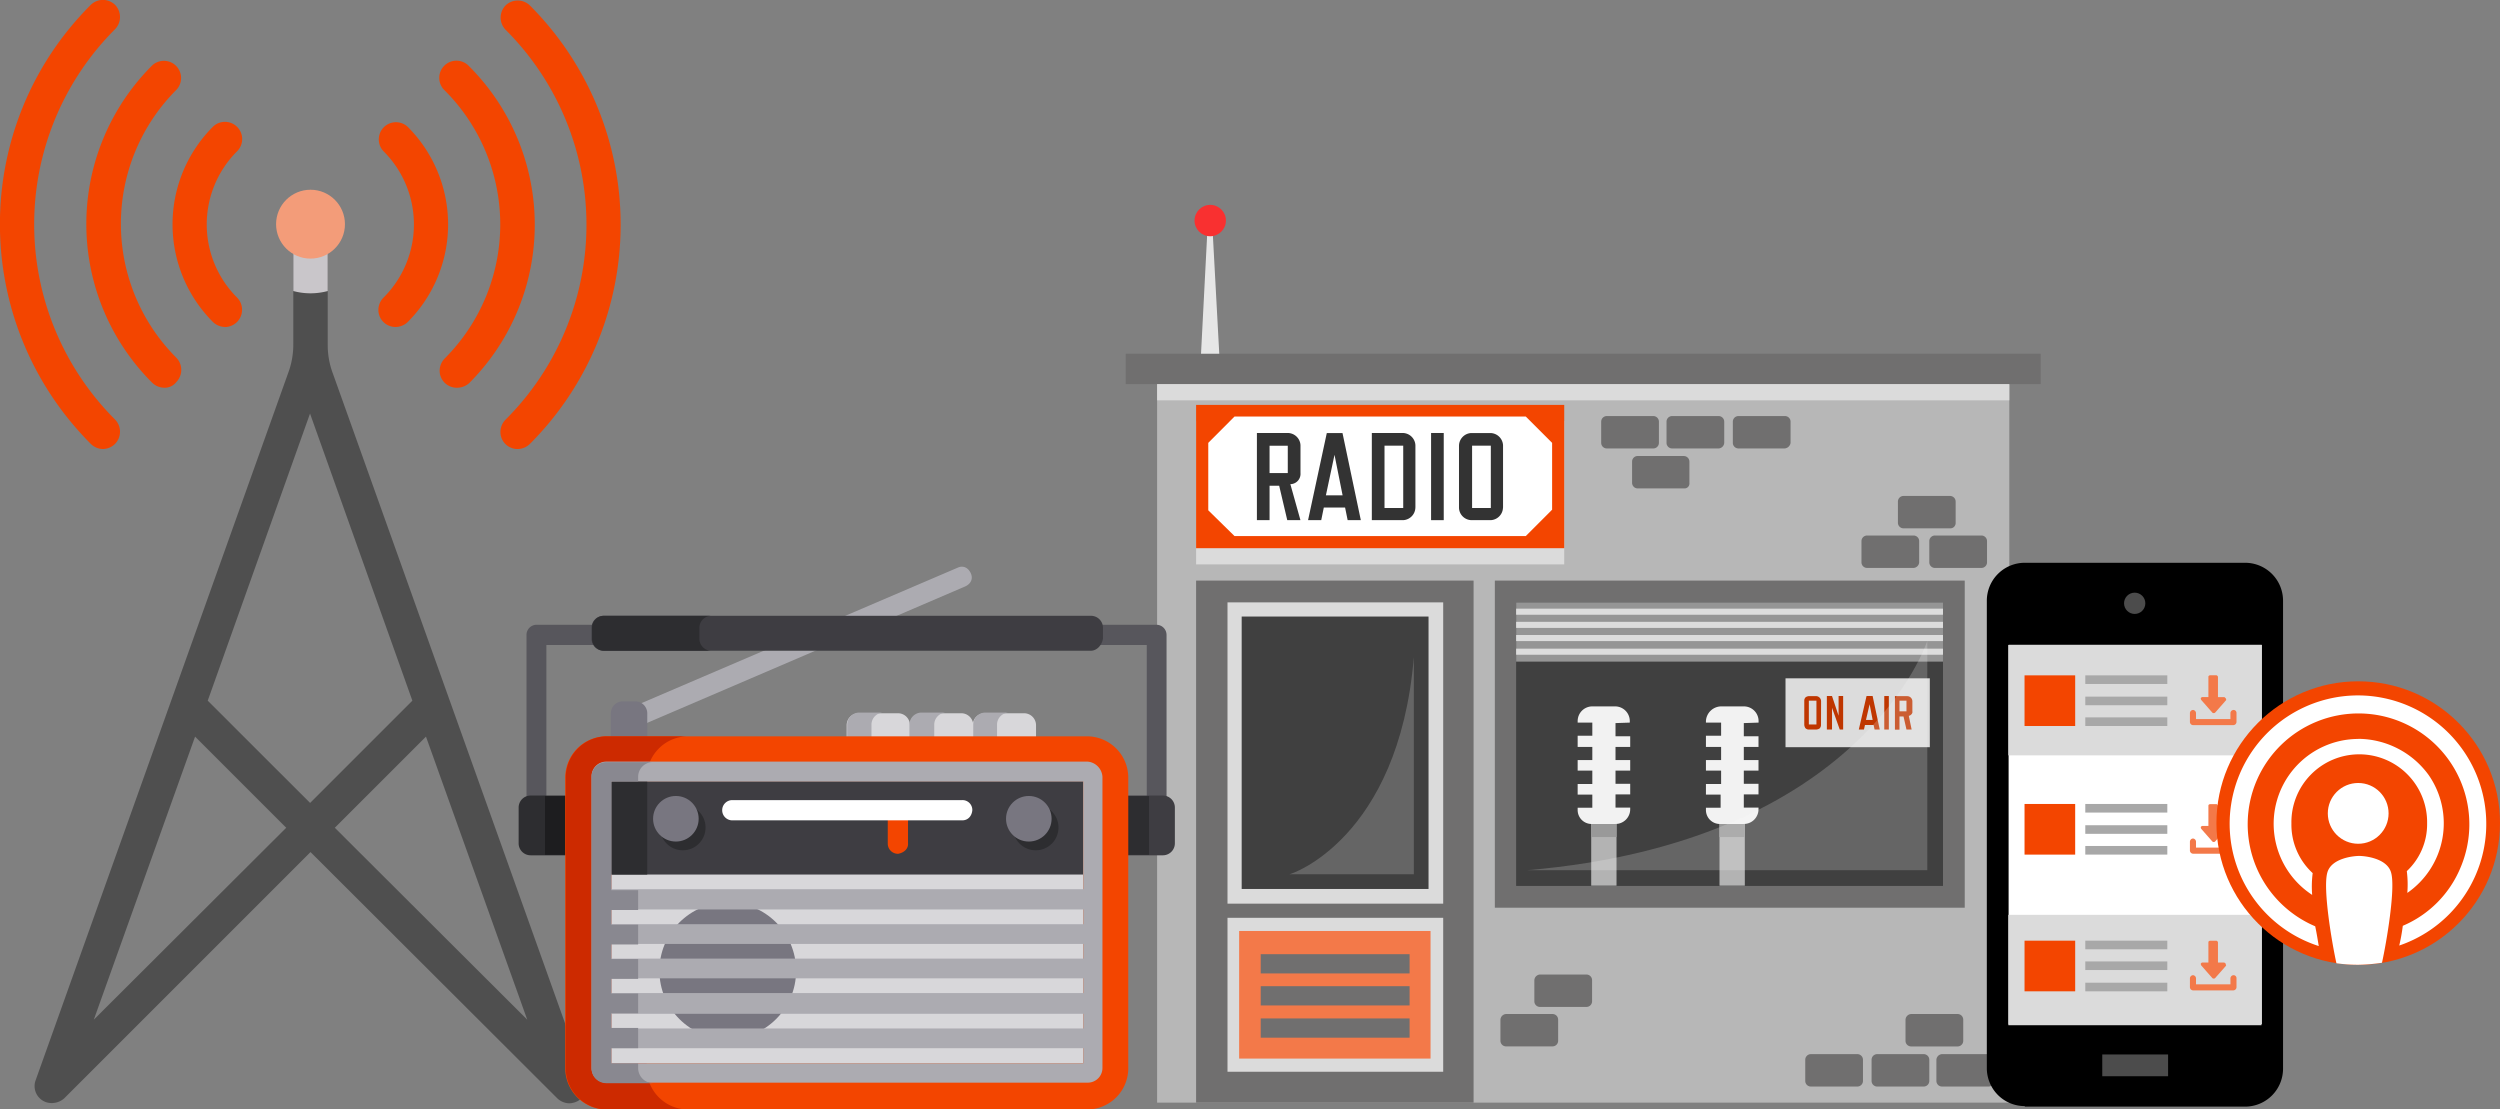 <svg xmlns="http://www.w3.org/2000/svg" width="970" height="430.48" viewBox="0 0 970 430.48">
  <rect x="0" y="0" width="970" height="430.48" fill="#808080" stroke="none"/>
  <title>radio-hdr</title>
  <g id="Layer_2" data-name="Layer 2">
    <g id="Layer_1-2" data-name="Layer 1">
      <g>
        <g id="Group_268" data-name="Group 268">
          <path id="Path_1263" data-name="Path 1263" d="M227.16,419.21l-98-274.27a31.15,31.15,0,0,1-2-11.2V93.86H113.8v39.69a31.44,31.44,0,0,1-2,11.2l-98,274.46a6.58,6.58,0,0,0,4.13,8.45A7.27,7.27,0,0,0,25,426.08l95.48-95.48,95.68,95.48a6.87,6.87,0,0,0,4.72,2,7.34,7.34,0,0,0,3.53-1A6.79,6.79,0,0,0,227.16,419.21ZM36.4,395.63,75.69,285.81l35.36,35.36ZM80.6,271.86l39.69-111.4L160,271.86l-39.68,39.68Zm49.31,49.31,35.37-35.36,39.29,109.82Z" style="fill: #4f4f4f"/>
          <path id="Path_1264" data-name="Path 1264" d="M113.8,112.92a25.65,25.65,0,0,0,13.36,0V93.86H113.8Z" style="fill: #c9c6ca"/>
          <g id="Group_267" data-name="Group 267">
            <path id="Path_1265" data-name="Path 1265" d="M87.28,126.87a6.87,6.87,0,0,1-4.72-2,53.61,53.61,0,0,1,0-75.64A6.67,6.67,0,1,1,92,58.69h0a40.09,40.09,0,0,0,0,56.78,6.75,6.75,0,0,1,0,9.43,6.83,6.83,0,0,1-4.71,2Z" style="fill: #f34500"/>
            <path id="Path_1266" data-name="Path 1266" d="M153.49,126.87a6.63,6.63,0,0,1-6.68-6.68,6.86,6.86,0,0,1,2-4.72,40.08,40.08,0,0,0,0-56.78,6.67,6.67,0,0,1,9.43-9.43h0a53.59,53.59,0,0,1,0,75.64A6.85,6.85,0,0,1,153.49,126.87Z" style="fill: #f34500"/>
            <path id="Path_1267" data-name="Path 1267" d="M63.7,150.44a6.86,6.86,0,0,1-4.71-2,86.92,86.92,0,0,1,0-123,6.67,6.67,0,0,1,9.43,9.43h0a73.52,73.52,0,0,0,0,103.93,6.77,6.77,0,0,1,0,9.43A5.68,5.68,0,0,1,63.7,150.44Z" style="fill: #f34500"/>
            <path id="Path_1268" data-name="Path 1268" d="M177.26,150.44a6.62,6.62,0,0,1-6.68-6.68,6.87,6.87,0,0,1,2-4.71,73.52,73.52,0,0,0,0-103.93A6.67,6.67,0,1,1,182,25.69a86.94,86.94,0,0,1,0,123A7.09,7.09,0,0,1,177.26,150.44Z" style="fill: #f34500"/>
            <path id="Path_1269" data-name="Path 1269" d="M200.84,174.22a6.62,6.62,0,0,1-6.68-6.68,6.86,6.86,0,0,1,2-4.72,106.84,106.84,0,0,0,0-151.28,6.77,6.77,0,0,1,0-9.43,6.77,6.77,0,0,1,9.43,0,120.35,120.35,0,0,1,0,170.14A6.87,6.87,0,0,1,200.84,174.22Z" style="fill: #f34500"/>
            <path id="Path_1270" data-name="Path 1270" d="M39.93,174.22a6.85,6.85,0,0,1-4.71-2c-47-47.15-47-123.38,0-170.33a6.75,6.75,0,0,1,9.43,0,6.77,6.77,0,0,1,0,9.43h0a107.06,107.06,0,0,0,0,151.47,6.77,6.77,0,0,1,0,9.43A6.87,6.87,0,0,1,39.93,174.22Z" style="fill: #f34500"/>
          </g>
          <circle id="Ellipse_174" data-name="Ellipse 174" cx="120.48" cy="86.98" r="13.36" style="fill: #f39c79"/>
        </g>
        <g id="Group_279" data-name="Group 279">
          <g id="Group_269" data-name="Group 269">
            <path id="Path_1271" data-name="Path 1271" d="M468.59,87l-4.13,80h10.22l-4.32-80Z" style="fill: #e6e6e6"/>
            <circle id="Ellipse_175" data-name="Ellipse 175" cx="469.57" cy="85.58" r="6.09" style="fill: #f93030"/>
          </g>
          <rect id="Rectangle_379" data-name="Rectangle 379" x="448.96" y="149.04" width="330.65" height="278.78" style="fill: #b7b7b7"/>
          <rect id="Rectangle_380" data-name="Rectangle 380" x="464.09" y="225.27" width="107.66" height="202.56" style="fill: #706f6f"/>
          <rect id="Rectangle_381" data-name="Rectangle 381" x="476.27" y="233.72" width="83.69" height="116.9" style="fill: #dbdbdb"/>
          <rect id="Rectangle_382" data-name="Rectangle 382" x="481.77" y="239.22" width="72.5" height="105.7" style="fill: #404040"/>
          <rect id="Rectangle_383" data-name="Rectangle 383" x="476.27" y="356.11" width="83.69" height="59.73" style="fill: #dbdbdb"/>
          <rect id="Rectangle_384" data-name="Rectangle 384" x="480.79" y="361.22" width="74.26" height="49.51" style="fill: #f37949"/>
          <g id="Group_273" data-name="Group 273">
            <g id="Group_270" data-name="Group 270">
              <rect id="Rectangle_385" data-name="Rectangle 385" x="489.16" y="395.15" width="57.76" height="7.47" style="fill: #706f6f"/>
            </g>
            <g id="Group_271" data-name="Group 271">
              <rect id="Rectangle_386" data-name="Rectangle 386" x="489.16" y="370.22" width="57.76" height="7.47" style="fill: #706f6f"/>
            </g>
            <g id="Group_272" data-name="Group 272">
              <rect id="Rectangle_387" data-name="Rectangle 387" x="489.16" y="382.64" width="57.76" height="7.47" style="fill: #706f6f"/>
            </g>
          </g>
          <rect id="Rectangle_388" data-name="Rectangle 388" x="580" y="225.27" width="182.32" height="126.92" style="fill: #706f6f"/>
          <rect id="Rectangle_389" data-name="Rectangle 389" x="588.26" y="233.72" width="165.62" height="110.02" style="fill: #404040"/>
          <rect id="Rectangle_390" data-name="Rectangle 390" x="588.26" y="233.72" width="165.62" height="22.99" style="fill: #959595"/>
          <g id="Group_274" data-name="Group 274">
            <rect id="Rectangle_391" data-name="Rectangle 391" x="588.26" y="251.68" width="165.62" height="2.36" style="fill: #dcdcdc"/>
            <rect id="Rectangle_392" data-name="Rectangle 392" x="588.26" y="246.38" width="165.62" height="2.36" style="fill: #dcdcdc"/>
            <rect id="Rectangle_393" data-name="Rectangle 393" x="588.26" y="236.16" width="165.62" height="2.36" style="fill: #dcdcdc"/>
            <rect id="Rectangle_394" data-name="Rectangle 394" x="588.26" y="241.27" width="165.62" height="2.36" style="fill: #dcdcdc"/>
          </g>
          <path id="Path_1272" data-name="Path 1272" d="M548.57,254.94v84.28H500.24C500.44,339.42,542.68,325.86,548.57,254.94Z" style="fill: #fcfafa;opacity: 0.2;isolation: isolate"/>
          <rect id="Rectangle_395" data-name="Rectangle 395" x="464.09" y="163.38" width="142.83" height="55.6" style="fill: #dbdbdb"/>
          <rect id="Rectangle_396" data-name="Rectangle 396" x="464.09" y="157.1" width="142.83" height="55.6" style="fill: #f34500"/>
          <path id="Path_1273" data-name="Path 1273" d="M468.81,198V171.83L479,161.61H592l10.22,10.22v25.93L592,208H479Z" style="fill: #fff"/>
          <g id="Group_275" data-name="Group 275">
            <path id="Path_1274" data-name="Path 1274" d="M504.57,201.82h-5.11l-3.14-13.36h-3.73v13.36h-4.91V168h12a5,5,0,0,1,4.91,4.72v10.81a4,4,0,0,1-3.73,4.32h-.2Zm-4.91-18.47V172.94h-7.07v10.61h7.07Z" style="fill: #333"/>
            <path id="Path_1275" data-name="Path 1275" d="M528,201.82h-5.11l-1-4.91h-8.25l-1,4.91h-5.11l7.27-33.8h6.09Zm-7.07-9.63-3.14-15.72-3.34,15.72Z" style="fill: #333"/>
            <path id="Path_1276" data-name="Path 1276" d="M549.17,196.91a5,5,0,0,1-4.72,4.91H532.27V168h12a5,5,0,0,1,4.91,4.72v24.17Zm-4.72,0v-24h-7.26V197.1h7.26Z" style="fill: #333"/>
            <path id="Path_1277" data-name="Path 1277" d="M560.17,201.82h-4.91V168h4.91Z" style="fill: #333"/>
            <path id="Path_1278" data-name="Path 1278" d="M583.16,196.91a5,5,0,0,1-4.72,4.91H571a4.94,4.94,0,0,1-4.91-4.72V172.94a5,5,0,0,1,4.71-4.92h7.47a5,5,0,0,1,4.91,4.72v24.17Zm-4.72,0v-24h-7.27V197.1h7.27Z" style="fill: #333"/>
          </g>
          <g id="Group_276" data-name="Group 276">
            <rect id="Rectangle_397" data-name="Rectangle 397" x="617.39" y="316.52" width="9.82" height="27.11" style="fill: #b3b3b3"/>
            <rect id="Rectangle_398" data-name="Rectangle 398" x="617.39" y="316.52" width="9.82" height="8.25" style="fill: #999"/>
            <path id="Path_1279" data-name="Path 1279" d="M626.82,280.56v5.11h5.7v4.13h-5.7v5.1h5.7V299h-5.7v5.11h5.7v4.12h-5.7v5.11h5.7V314a5.71,5.71,0,0,1-5.7,5.7h-9a5.41,5.41,0,0,1-5.69-5.5v-.79h5.69v-5.11h-5.69v-4.12h5.69V299h-5.69V294.9h5.69v-5.1h-5.69v-4.33h5.69v-5.1h-5.69v-.59a5.7,5.7,0,0,1,5.69-5.7h8.84a5.7,5.7,0,0,1,5.7,5.7v.59Z" style="fill: #f2f2f2"/>
          </g>
          <g id="Group_277" data-name="Group 277">
            <rect id="Rectangle_399" data-name="Rectangle 399" x="667.17" y="316.52" width="9.82" height="27.11" style="fill: #b3b3b3"/>
            <rect id="Rectangle_400" data-name="Rectangle 400" x="667.17" y="316.52" width="9.82" height="8.25" style="fill: #999"/>
            <path id="Path_1280" data-name="Path 1280" d="M676.6,280.56v5.11h5.7v4.13h-5.7v5.1h5.7V299h-5.7v5.11h5.7v4.12h-5.7v5.11h5.7V314a5.7,5.7,0,0,1-5.7,5.7h-9a5.42,5.42,0,0,1-5.7-5.5v-.79h5.7v-5.11h-5.7v-4.12h5.89V299h-5.89V294.9h5.89v-5.1h-5.89v-4.33h5.89v-5.1h-5.89v-.59a6,6,0,0,1,5.89-5.7h8.84a5.7,5.7,0,0,1,5.7,5.7v.59Z" style="fill: #f2f2f2"/>
          </g>
          <rect id="Rectangle_401" data-name="Rectangle 401" x="692.78" y="263.19" width="55.99" height="26.72" style="fill: #dcdcdc"/>
          <g id="Group_278" data-name="Group 278">
            <path id="Path_1281" data-name="Path 1281" d="M706.55,281.29a1.81,1.81,0,0,1-.59,1.38,2.93,2.93,0,0,1-1.18.39h-2.95a1.78,1.78,0,0,1-1.37-.59,2.76,2.76,0,0,1-.4-1.18v-9.43a1.78,1.78,0,0,1,.59-1.37,2.76,2.76,0,0,1,1.18-.4h2.75a2,2,0,0,1,2,2Zm-1.77,0v-9.43h-2.95v9.23h2.95Z" style="fill: #bf3600"/>
            <path id="Path_1282" data-name="Path 1282" d="M715.39,283.06h-1.57l-3-8.45v8.45h-2v-13h2l2.55,7.66v-7.66h1.77v13Z" style="fill: #bf3600"/>
            <path id="Path_1283" data-name="Path 1283" d="M729.34,283.06h-2l-.39-1.77h-3.34l-.39,1.77h-2l3-13h2.36Zm-2.75-3.73-1.18-6.09L724,279.33Z" style="fill: #bf3600"/>
            <path id="Path_1284" data-name="Path 1284" d="M732.87,283.06H731.1v-13h1.77Z" style="fill: #bf3600"/>
            <path id="Path_1285" data-name="Path 1285" d="M741.71,283.06h-2L738.57,278H737v5.11h-1.77v-13H740a2,2,0,0,1,2,2V276c.2.78-.59,1.57-1.38,1.76h0Zm-2-7.07v-4.13H737V276Z" style="fill: #bf3600"/>
          </g>
          <path id="Path_1286" data-name="Path 1286" d="M641.5,174H623.42a2.18,2.18,0,0,1-2.16-2.16h0v-8.25a2.18,2.18,0,0,1,2.16-2.16H641.5a2.18,2.18,0,0,1,2.16,2.16h0v8.25A2.18,2.18,0,0,1,641.5,174Z" style="fill: #706f6f"/>
          <path id="Path_1287" data-name="Path 1287" d="M653.48,189.51H635.41a2.18,2.18,0,0,1-2.16-2.16h0V179.1a2.15,2.15,0,0,1,2-2.16h18.08a2.18,2.18,0,0,1,2.16,2.16h0v8.25a1.91,1.91,0,0,1-2,2.16Z" style="fill: #706f6f"/>
          <path id="Path_1288" data-name="Path 1288" d="M666.84,174H648.77a2.18,2.18,0,0,1-2.16-2.16h0v-8.25a2.18,2.18,0,0,1,2.16-2.16h18.07a2.18,2.18,0,0,1,2.16,2.16h0v8.25A2.31,2.31,0,0,1,666.84,174Z" style="fill: #706f6f"/>
          <path id="Path_1289" data-name="Path 1289" d="M692.38,174H674.5a2.18,2.18,0,0,1-2.16-2.16h0v-8.25a2.18,2.18,0,0,1,2.16-2.16h18.08a2.18,2.18,0,0,1,2.16,2.16h0v8.25A2.51,2.51,0,0,1,692.38,174Z" style="fill: #706f6f"/>
          <path id="Path_1290" data-name="Path 1290" d="M753.48,409h18.08a2.19,2.19,0,0,1,2.16,2.17h0v8.25a2.18,2.18,0,0,1-2.16,2.16H753.48a2.18,2.18,0,0,1-2.16-2.16h0v-8.25A2.33,2.33,0,0,1,753.48,409Z" style="fill: #706f6f"/>
          <path id="Path_1291" data-name="Path 1291" d="M741.5,393.44h18.07a2.19,2.19,0,0,1,2.17,2.16h0v8.26a2.19,2.19,0,0,1-2.17,2.16H741.5a2.18,2.18,0,0,1-2.16-2.16h0V395.6A2.32,2.32,0,0,1,741.5,393.44Z" style="fill: #706f6f"/>
          <path id="Path_1292" data-name="Path 1292" d="M584.33,393.44H602.4a2.18,2.18,0,0,1,2.16,2.16h0v8.26A2.18,2.18,0,0,1,602.4,406H584.33a2.18,2.18,0,0,1-2.16-2.16h0V395.6A2.32,2.32,0,0,1,584.33,393.44Z" style="fill: #706f6f"/>
          <path id="Path_1293" data-name="Path 1293" d="M597.49,378.12h18.07a2.19,2.19,0,0,1,2.17,2.16h0v8.25a2.19,2.19,0,0,1-2.17,2.16H597.49a2.18,2.18,0,0,1-2.16-2.16h0v-8.25A2.32,2.32,0,0,1,597.49,378.12Z" style="fill: #706f6f"/>
          <path id="Path_1294" data-name="Path 1294" d="M728.34,409h18.07a2.19,2.19,0,0,1,2.16,2.17h0v8.25a2.18,2.18,0,0,1-2.16,2.16H728.34a2.19,2.19,0,0,1-2.17-2.16h0v-8.25a2.19,2.19,0,0,1,2.17-2.17Z" style="fill: #706f6f"/>
          <path id="Path_1295" data-name="Path 1295" d="M702.6,409h18.07a2.19,2.19,0,0,1,2.16,2.17h0v8.25a2.18,2.18,0,0,1-2.16,2.16H702.6a2.18,2.18,0,0,1-2.16-2.16h0v-8.25A2.19,2.19,0,0,1,702.6,409Z" style="fill: #706f6f"/>
          <path id="Path_1296" data-name="Path 1296" d="M768.81,220.36H750.73a2.18,2.18,0,0,1-2.16-2.16h0v-8.26a2.18,2.18,0,0,1,2.16-2.16h18.08a2.18,2.18,0,0,1,2.16,2.16h0v8.26A2.18,2.18,0,0,1,768.81,220.36Z" style="fill: #706f6f"/>
          <path id="Path_1297" data-name="Path 1297" d="M742.48,220.36H724.41a2.18,2.18,0,0,1-2.16-2.16h0v-8.26a2.18,2.18,0,0,1,2.16-2.16h18.07a2.18,2.18,0,0,1,2.16,2.16h0v8.26A2.32,2.32,0,0,1,742.48,220.36Z" style="fill: #706f6f"/>
          <path id="Path_1298" data-name="Path 1298" d="M756.63,205H738.55a2.18,2.18,0,0,1-2.16-2.16h0v-8.25a2.18,2.18,0,0,1,2.16-2.16h18.08a2.18,2.18,0,0,1,2.16,2.16h0v8.25a2.06,2.06,0,0,1-2.16,2.16Z" style="fill: #706f6f"/>
          <rect id="Rectangle_402" data-name="Rectangle 402" x="436.78" y="137.25" width="355.01" height="11.79" style="fill: #706f6f"/>
          <rect id="Rectangle_403" data-name="Rectangle 403" x="448.96" y="149.04" width="330.65" height="6.29" style="fill: #dbdbdb"/>
          <path id="Path_1299" data-name="Path 1299" d="M592.38,337.65H747.79v-89S722.83,326.65,592.38,337.65Z" style="fill: #fcfafa;opacity: 0.2;isolation: isolate"/>
        </g>
        <g id="Group_286" data-name="Group 286">
          <path id="Path_1322" data-name="Path 1322" d="M785.63,429.17a14.71,14.71,0,0,1-14.74-14.73h0V233.1a14.72,14.72,0,0,1,14.74-14.74h85.46a14.71,14.71,0,0,1,14.73,14.74h0V414.63a14.72,14.72,0,0,1-14.73,14.74H785.63Z"/>
          <rect id="Rectangle_407" data-name="Rectangle 407" x="815.68" y="409.13" width="25.54" height="8.45" style="fill: #4c4c4c"/>
          <rect id="Rectangle_408" data-name="Rectangle 408" x="779.34" y="250.19" width="98.23" height="147.15" style="fill: #fff"/>
          <circle id="Ellipse_181" data-name="Ellipse 181" cx="828.26" cy="234.08" r="4.13" style="fill: #4c4c4c"/>
        </g>
        <rect id="Rectangle_409" data-name="Rectangle 409" x="779.23" y="250.25" width="98.23" height="42.83" style="fill: #dbdbdb"/>
        <rect id="Rectangle_410" data-name="Rectangle 410" x="779.23" y="354.96" width="98.23" height="42.83" style="fill: #dbdbdb"/>
        <rect id="Rectangle_411" data-name="Rectangle 411" x="785.52" y="262.04" width="19.65" height="19.65" style="fill: #f34500"/>
        <rect id="Rectangle_412" data-name="Rectangle 412" x="809.09" y="278.34" width="31.83" height="3.34" style="fill: #a8a8a8"/>
        <rect id="Rectangle_413" data-name="Rectangle 413" x="809.09" y="270.29" width="31.83" height="3.34" style="fill: #a8a8a8"/>
        <rect id="Rectangle_414" data-name="Rectangle 414" x="809.09" y="262.04" width="31.83" height="3.34" style="fill: #a8a8a8"/>
        <rect id="Rectangle_415" data-name="Rectangle 415" x="809.09" y="328.24" width="31.83" height="3.34" style="fill: #a8a8a8"/>
        <rect id="Rectangle_416" data-name="Rectangle 416" x="809.09" y="320.19" width="31.83" height="3.34" style="fill: #a8a8a8"/>
        <rect id="Rectangle_417" data-name="Rectangle 417" x="809.09" y="311.94" width="31.83" height="3.34" style="fill: #a8a8a8"/>
        <rect id="Rectangle_418" data-name="Rectangle 418" x="809.09" y="381.29" width="31.83" height="3.34" style="fill: #a8a8a8"/>
        <rect id="Rectangle_419" data-name="Rectangle 419" x="809.09" y="373.04" width="31.83" height="3.34" style="fill: #a8a8a8"/>
        <rect id="Rectangle_420" data-name="Rectangle 420" x="809.09" y="364.98" width="31.83" height="3.34" style="fill: #a8a8a8"/>
        <rect id="Rectangle_421" data-name="Rectangle 421" x="785.52" y="311.94" width="19.65" height="19.65" style="fill: #f34500"/>
        <rect id="Rectangle_422" data-name="Rectangle 422" x="785.52" y="364.98" width="19.65" height="19.65" style="fill: #f34500"/>
        <g id="Group_288" data-name="Group 288">
          <g id="Group_287" data-name="Group 287">
            <path id="Path_1323" data-name="Path 1323" d="M863.52,270.87c-.2-.2-.39-.39-.59-.39h-2.36v-7.86A.87.87,0,0,0,860,262h-2.35c-.4,0-.79.19-.79.59h0v7.86h-2.36c-.19,0-.39.19-.59.39a1.14,1.14,0,0,0,.2.78l4.32,4.92a.9.9,0,0,0,1,0l4.33-4.92A1.16,1.16,0,0,0,863.52,270.87Z" style="fill: #f37949"/>
          </g>
        </g>
        <g id="Group_290" data-name="Group 290">
          <g id="Group_289" data-name="Group 289">
            <path id="Path_1324" data-name="Path 1324" d="M865.41,276.65V279H852.05v-2.36a1.27,1.27,0,0,0-1.18-1.18h0a1.27,1.27,0,0,0-1.18,1.18v3.54a1.27,1.27,0,0,0,1.18,1.17h15.71a1.27,1.27,0,0,0,1.18-1.17v-3.54a1.13,1.13,0,0,0-1.18-1.18h0a1.27,1.27,0,0,0-1.17,1.18Z" style="fill: #f37949"/>
          </g>
        </g>
        <g id="Group_292" data-name="Group 292">
          <g id="Group_291" data-name="Group 291">
            <path id="Path_1325" data-name="Path 1325" d="M863.52,320.84c-.2-.2-.39-.4-.59-.4h-2.36v-7.86A.89.89,0,0,0,860,312h-2.35c-.4,0-.79.2-.79.59h0v7.86h-2.36c-.19,0-.39.2-.59.4a1.16,1.16,0,0,0,.2.78l4.32,4.91a.86.86,0,0,0,1,0l4.33-4.91C863.52,321.42,863.72,321,863.52,320.84Z" style="fill: #f37949"/>
          </g>
        </g>
        <g id="Group_294" data-name="Group 294">
          <g id="Group_293" data-name="Group 293">
            <path id="Path_1326" data-name="Path 1326" d="M865.41,326.52v2.36H852.05v-2.36a1.27,1.27,0,0,0-1.18-1.18h0a1.27,1.27,0,0,0-1.18,1.18v3.54a1.27,1.27,0,0,0,1.18,1.18h15.71a1.27,1.27,0,0,0,1.18-1.18v-3.54a1.13,1.13,0,0,0-1.18-1.18h0a1.27,1.27,0,0,0-1.17,1.18Z" style="fill: #f37949"/>
          </g>
        </g>
        <g id="Group_296" data-name="Group 296">
          <g id="Group_295" data-name="Group 295">
            <path id="Path_1327" data-name="Path 1327" d="M863.52,373.86c-.2-.19-.39-.39-.59-.39h-2.36v-7.86A.89.89,0,0,0,860,365h-2.35c-.4,0-.79.2-.79.59h0v7.86h-2.36c-.19,0-.39.2-.59.39a1.18,1.18,0,0,0,.2.79l4.32,4.91a.86.86,0,0,0,1,0l4.33-4.91C863.52,374.45,863.72,374.06,863.52,373.86Z" style="fill: #f37949"/>
          </g>
        </g>
        <g id="Group_298" data-name="Group 298">
          <g id="Group_297" data-name="Group 297">
            <path id="Path_1328" data-name="Path 1328" d="M865.41,379.55v2.36H852.05v-2.36a1.27,1.27,0,0,0-1.18-1.18h0a1.27,1.27,0,0,0-1.18,1.18v3.54a1.27,1.27,0,0,0,1.18,1.18h15.71a1.27,1.27,0,0,0,1.18-1.18v-3.54a1.13,1.13,0,0,0-1.18-1.18h0a1.27,1.27,0,0,0-1.17,1.18Z" style="fill: #f37949"/>
          </g>
        </g>
        <g id="Group_300" data-name="Group 300">
          <circle id="Ellipse_182" data-name="Ellipse 182" cx="914.99" cy="319.36" r="55.01" style="fill: #f34500"/>
          <g id="Group_299" data-name="Group 299">
            <path id="Path_1329" data-name="Path 1329" d="M924.21,373.55a70.58,70.58,0,0,1-9.23.79,61.55,61.55,0,0,1-8.45-.59c-1.77-8.06-5.3-28.88-3.53-35.17,1.57-5.7,10.41-6.48,12.37-6.48s10.81.78,12.38,6.48C929.52,344.67,926,365.49,924.21,373.55Z" style="fill: #fff"/>
            <circle id="Ellipse_183" data-name="Ellipse 183" cx="914.98" cy="315.59" r="11.79" style="fill: #fff"/>
            <path id="Path_1330" data-name="Path 1330" d="M915,286.71a32.93,32.93,0,0,0-17.88,60.51,41.2,41.2,0,0,1,.2-8.45,25.52,25.52,0,0,1-8.25-19.25,26.33,26.33,0,1,1,52.65,0h0A24.94,24.94,0,0,1,933.84,338a41.18,41.18,0,0,1,.2,8.45,32.85,32.85,0,0,0,8.25-45.78,34,34,0,0,0-27.31-14Z" style="fill: #fff"/>
            <path id="Path_1331" data-name="Path 1331" d="M915,269.82a49.82,49.82,0,0,0-15.32,97.25c-.4-2.36-.79-4.92-1.38-7.67a43,43,0,1,1,56.39-22.79,42,42,0,0,1-22.4,22.6,75.89,75.89,0,0,1-1.38,7.66A49.86,49.86,0,0,0,915,269.82Z" style="fill: #fff"/>
          </g>
        </g>
        <g id="Group_354" data-name="Group 354">
          <path id="Path_1563" data-name="Path 1563" d="M240.52,280.58a4,4,0,0,1,1.77-5.11h.39l128.88-55.2c2.17-1,4.13,0,5.11,2.16s0,4.12-2.16,5.1L245.83,282.74A3.84,3.84,0,0,1,240.52,280.58Z" style="fill: #acabb1"/>
          <path id="Path_1564" data-name="Path 1564" d="M246.42,295.51H241.7A4.65,4.65,0,0,1,237,290.8h0V276.85a4.66,4.66,0,0,1,4.71-4.72h4.72a4.65,4.65,0,0,1,4.71,4.72h0V290.8a4.78,4.78,0,0,1-4.71,4.71Z" style="fill: #787680"/>
          <g id="Group_349" data-name="Group 349">
            <path id="Path_1565" data-name="Path 1565" d="M208.21,321.59a3.94,3.94,0,0,1-3.93-3.93V246.34a3.94,3.94,0,0,1,3.93-3.93h22.2a3.93,3.93,0,0,1,0,7.86H212v67.39a3.67,3.67,0,0,1-3.74,3.93Z" style="fill: #57565c"/>
            <path id="Path_1566" data-name="Path 1566" d="M448.88,321.59a3.94,3.94,0,0,1-3.93-3.93V250.27H426.49a3.93,3.93,0,1,1,0-7.86h22.2a3.94,3.94,0,0,1,3.93,3.93v71.32A3.56,3.56,0,0,1,448.88,321.59Z" style="fill: #57565c"/>
          </g>
          <path id="Path_1567" data-name="Path 1567" d="M222.84,331.86h-16.9a4.65,4.65,0,0,1-4.71-4.72h0V313.39a4.66,4.66,0,0,1,4.71-4.72h16.9a4.67,4.67,0,0,1,4.72,4.72h0v13.75a4.55,4.55,0,0,1-4.72,4.72Z" style="fill: #2d2d30"/>
          <path id="Path_1568" data-name="Path 1568" d="M223.23,308.87H211.45v22.79H223a4.71,4.71,0,0,0,4.52-4.52h0V313.39A4.41,4.41,0,0,0,223.23,308.87Z" style="fill: #1d1d1f"/>
          <path id="Path_1569" data-name="Path 1569" d="M434.24,331.86h16.89a4.66,4.66,0,0,0,4.72-4.72h0V313.39a4.66,4.66,0,0,0-4.72-4.72H434.24a4.67,4.67,0,0,0-4.72,4.72h0v13.75a5.07,5.07,0,0,0,4.72,4.72Z" style="fill: #3e3d42"/>
          <path id="Path_1570" data-name="Path 1570" d="M434.24,308.87h11.59v22.79H434.24a4.71,4.71,0,0,1-4.52-4.52h0V313.39A4.71,4.71,0,0,1,434.24,308.87Z" style="fill: #2d2d30"/>
          <g id="Group_350" data-name="Group 350">
            <path id="Path_1571" data-name="Path 1571" d="M397.27,294.42H382.14a4.66,4.66,0,0,1-4.72-4.71h0v-8.25a4.66,4.66,0,0,1,4.72-4.72h15.13a4.65,4.65,0,0,1,4.71,4.72h0v8.25A4.9,4.9,0,0,1,397.27,294.42Z" style="fill: #d8d7da"/>
            <path id="Path_1572" data-name="Path 1572" d="M372.9,294.42H357.78a4.66,4.66,0,0,1-4.72-4.71h0v-8.25a4.66,4.66,0,0,1,4.72-4.72H372.9a4.65,4.65,0,0,1,4.72,4.72h0v8.25A4.91,4.91,0,0,1,372.9,294.42Z" style="fill: #d8d7da"/>
            <path id="Path_1573" data-name="Path 1573" d="M348.15,294.42H333.22a4.66,4.66,0,0,1-4.72-4.71h0v-8.25a4.66,4.66,0,0,1,4.72-4.72h15.13a4.65,4.65,0,0,1,4.71,4.72h0v8.25A4.7,4.7,0,0,1,348.15,294.42Z" style="fill: #d8d7da"/>
          </g>
          <g id="Group_351" data-name="Group 351">
            <path id="Path_1574" data-name="Path 1574" d="M362.49,289.87V281a4.71,4.71,0,0,1,4.52-4.52h-9.63a4.71,4.71,0,0,0-4.51,4.52h0v8.65a4.61,4.61,0,0,0,4.51,4.71h9.43A4.53,4.53,0,0,1,362.49,289.87Z" style="fill: #acabb1"/>
            <path id="Path_1575" data-name="Path 1575" d="M386.85,289.87V281a4.71,4.71,0,0,1,4.52-4.52h-9.23a4.71,4.71,0,0,0-4.52,4.52h0v8.65a4.71,4.71,0,0,0,4.52,4.51h9.43A4.33,4.33,0,0,1,386.85,289.87Z" style="fill: #acabb1"/>
            <path id="Path_1576" data-name="Path 1576" d="M338.13,289.87V281a4.71,4.71,0,0,1,4.52-4.52h-9.43A4.71,4.71,0,0,0,328.7,281h0v8.65a4.61,4.61,0,0,0,4.52,4.71h9.43A4.57,4.57,0,0,1,338.13,289.87Z" style="fill: #acabb1"/>
          </g>
          <path id="Path_1577" data-name="Path 1577" d="M422.06,430.48H235.41a16.06,16.06,0,0,1-16.11-16.11V301.8a16.06,16.06,0,0,1,16.11-16.11H421.66a16.06,16.06,0,0,1,16.11,16.11V414.37A16,16,0,0,1,422.06,430.48Z" style="fill: #f34500"/>
          <path id="Path_1578" data-name="Path 1578" d="M250.94,414.37V301.8a16.06,16.06,0,0,1,16.11-16.11H235.61A16.06,16.06,0,0,0,219.5,301.8V414.37a16.06,16.06,0,0,0,16.11,16.11h31.44A16.06,16.06,0,0,1,250.94,414.37Z" style="fill: #cd2a00"/>
          <rect id="Rectangle_442" data-name="Rectangle 442" x="237.18" y="303.17" width="183.11" height="109.43" style="fill: #d8d7da"/>
          <circle id="Ellipse_230" data-name="Ellipse 230" cx="282.37" cy="376.65" r="26.52" style="fill: #787680"/>
          <rect id="Rectangle_443" data-name="Rectangle 443" x="237.18" y="303.17" width="183.11" height="36.15" style="fill: #3e3d42"/>
          <g id="Group_352" data-name="Group 352">
            <circle id="Ellipse_231" data-name="Ellipse 231" cx="264.92" cy="321.08" r="8.84" style="fill: #2d2d30"/>
            <circle id="Ellipse_232" data-name="Ellipse 232" cx="401.86" cy="321.08" r="8.84" style="fill: #2d2d30"/>
          </g>
          <path id="Path_1579" data-name="Path 1579" d="M348.38,331.27a3.94,3.94,0,0,1-3.93-3.93V315.16a3.82,3.82,0,0,1,3.93-3.93,3.71,3.71,0,0,1,3.93,3.93v12c.2,2.16-1.57,3.73-3.93,4.13Z" style="fill: #f34500"/>
          <path id="Path_1580" data-name="Path 1580" d="M373.33,318.3H284.14a3.93,3.93,0,0,1,0-7.86h89.19a3.82,3.82,0,0,1,3.93,3.93c-.19,2.16-1.57,3.93-3.93,3.93Z" style="fill: #fff"/>
          <g id="Group_353" data-name="Group 353">
            <circle id="Ellipse_233" data-name="Ellipse 233" cx="262.24" cy="317.68" r="8.84" style="fill: #787680"/>
            <circle id="Ellipse_234" data-name="Ellipse 234" cx="399.18" cy="317.68" r="8.84" style="fill: #787680"/>
          </g>
          <rect id="Rectangle_444" data-name="Rectangle 444" x="237.18" y="303.17" width="13.95" height="36.15" style="fill: #2d2d30"/>
          <path id="Path_1581" data-name="Path 1581" d="M422.06,295.51H235.22a5.7,5.7,0,0,0-5.7,5.7V414.37a5.7,5.7,0,0,0,5.7,5.7H422.06a5.69,5.69,0,0,0,5.69-5.7v-113A6.3,6.3,0,0,0,422.06,295.51Zm-1.77,7.66V345H237.18V303.17ZM237.18,385.3v-5.7H420.29v5.7Zm183.11,8.05v5.7H237.18v-5.7ZM237.18,371.94v-5.7H420.29v5.7Zm0-13.36v-5.7H420.29v5.7Zm0,54v-5.89H420.29v5.89Z" style="fill: #acabb1"/>
          <path id="Path_1582" data-name="Path 1582" d="M247.6,414.37V412.6H237.18v-5.89H247.6v-7.86H237.18v-5.7H247.6v-7.66H237.18v-5.7H247.6v-7.66H237.18v-5.69H247.6v-7.67H237.18v-5.69H247.6v-7.67H237.18V303.17H247.6v-1.76a5.7,5.7,0,0,1,5.69-5.7H235.22a5.7,5.7,0,0,0-5.7,5.7V414.57a5.7,5.7,0,0,0,5.7,5.7h18.07a5.88,5.88,0,0,1-5.69-5.9Z" style="fill: #898890"/>
          <path id="Path_1583" data-name="Path 1583" d="M423.24,252.49h-189a4.67,4.67,0,0,1-4.72-4.72h0v-4.13a4.65,4.65,0,0,1,4.72-4.71h189a4.65,4.65,0,0,1,4.71,4.71h0v4.13c-.39,2.55-2.36,4.72-4.71,4.72Z" style="fill: #3e3d42"/>
          <path id="Path_1584" data-name="Path 1584" d="M271.37,247.77v-4.13a4.65,4.65,0,0,1,4.71-4.71H234.43a4.65,4.65,0,0,0-4.71,4.71h0v4.13a4.66,4.66,0,0,0,4.71,4.72h41.65a4.66,4.66,0,0,1-4.71-4.72Z" style="fill: #2d2d30"/>
        </g>
      </g>
    </g>
  </g>
</svg>
